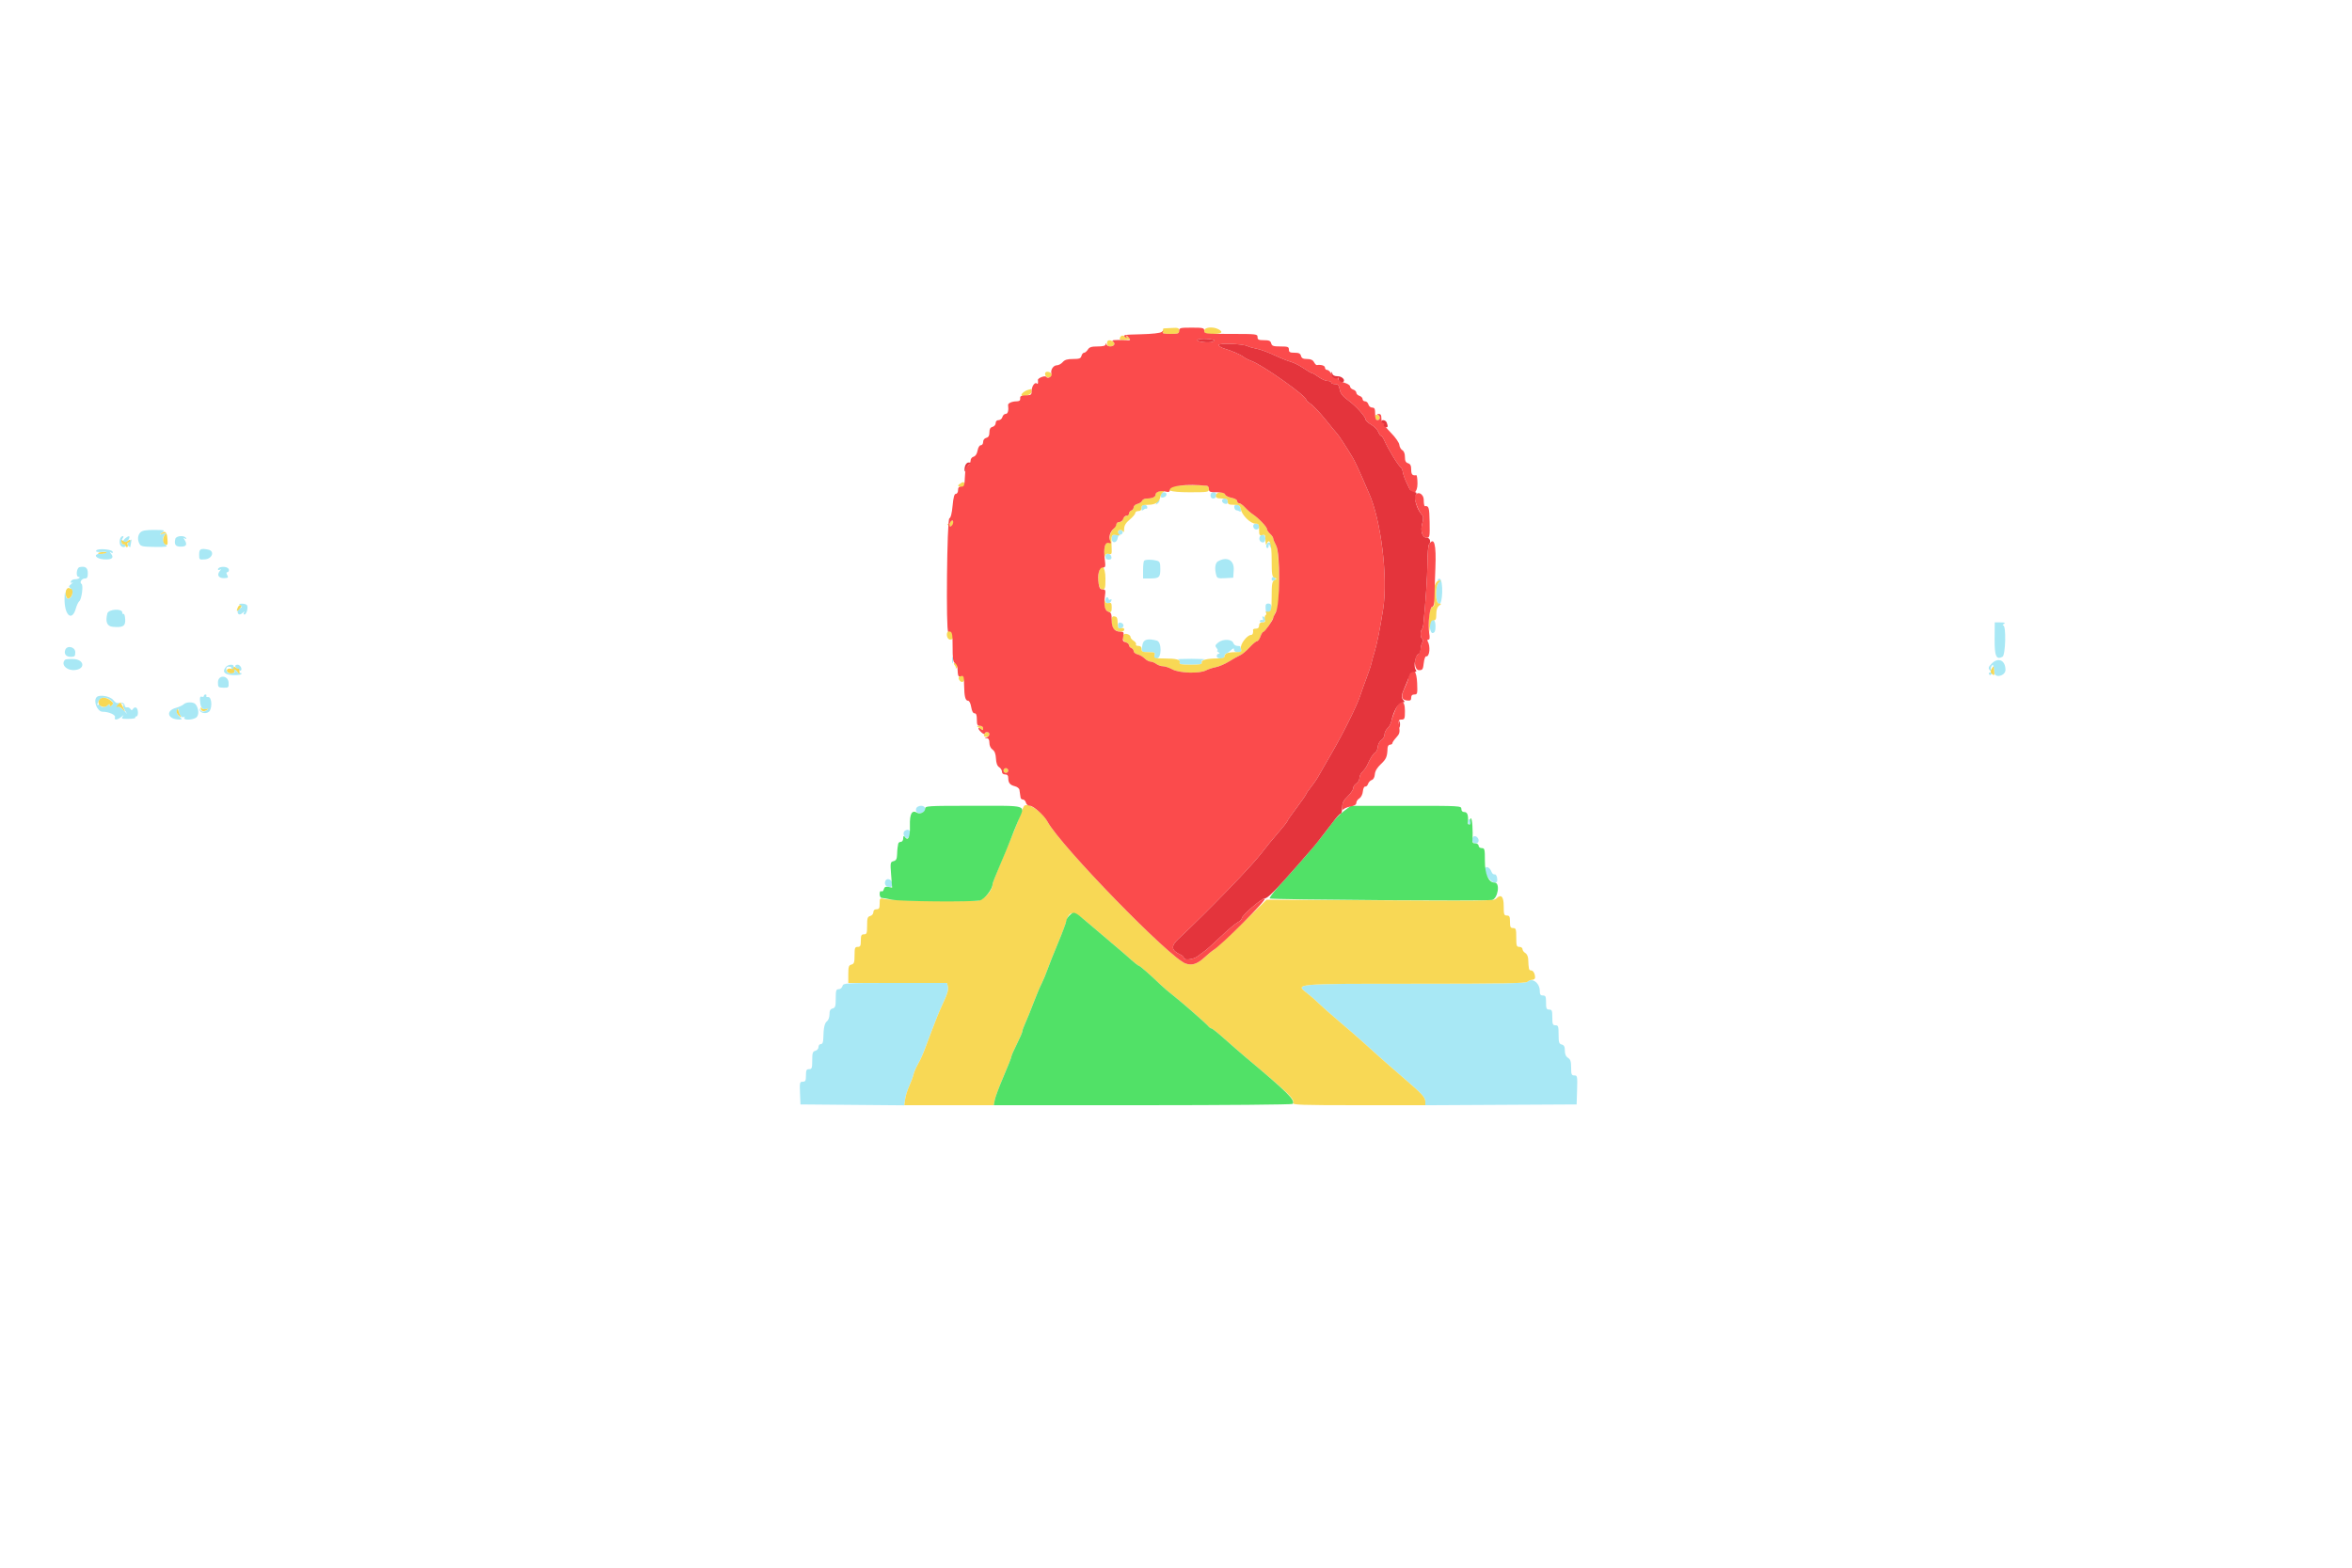 <svg id="svg" version="1.1" xmlns="http://www.w3.org/2000/svg" xmlns:xlink="http://www.w3.org/1999/xlink" width="400" height="266.667" viewBox="0, 0, 400,266.667"><g id="svgg"><path id="path0" d="M197.409 84.237 C 197.381 84.610,197.504 84.705,197.885 84.606 C 198.533 84.436,198.564 83.733,197.923 83.733 C 197.647 83.733,197.431 83.945,197.409 84.237 M205.867 84.267 C 205.867 84.601,206.044 84.800,206.343 84.800 C 206.629 84.800,206.836 84.586,206.860 84.267 C 206.887 83.903,206.736 83.733,206.383 83.733 C 206.044 83.733,205.867 83.917,205.867 84.267 M196.267 85.067 C 196.267 85.213,196.394 85.333,196.549 85.333 C 196.704 85.333,196.741 85.483,196.631 85.667 C 196.493 85.896,196.571 85.886,196.879 85.636 C 197.126 85.436,197.262 85.166,197.181 85.036 C 196.981 84.713,196.267 84.737,196.267 85.067 M207.822 85.181 C 207.822 85.390,208.042 85.619,208.311 85.689 C 208.659 85.780,208.800 85.670,208.800 85.308 C 208.800 84.993,208.614 84.800,208.311 84.800 C 208.042 84.800,207.822 84.971,207.822 85.181 M194.133 86.433 C 194.133 86.876,194.211 86.934,194.491 86.702 C 194.688 86.538,194.908 86.464,194.980 86.536 C 195.052 86.608,195.111 86.487,195.111 86.267 C 195.111 86.047,194.891 85.867,194.622 85.867 C 194.302 85.867,194.133 86.062,194.133 86.433 M209.917 86.333 C 209.967 86.590,210.126 86.802,210.270 86.804 C 210.415 86.806,210.666 86.893,210.828 86.996 C 211.025 87.121,211.081 86.964,210.997 86.525 C 210.914 86.092,210.692 85.867,210.349 85.867 C 209.996 85.867,209.857 86.017,209.917 86.333 M213.136 89.547 C 213.186 90.216,214.133 90.251,214.133 89.583 C 214.133 89.250,213.950 89.067,213.617 89.067 C 213.283 89.067,213.113 89.237,213.136 89.547 M23.886 90.552 C 23.408 91.030,23.346 91.809,23.727 92.522 C 23.948 92.934,24.349 93.013,26.327 93.032 C 28.333 93.052,28.600 93.004,28.200 92.698 C 27.714 92.326,27.566 91.335,27.961 91.090 C 28.087 91.013,28.149 91.276,28.100 91.675 C 28.010 92.397,28.011 92.398,28.230 91.733 C 28.517 90.862,28.353 90.606,27.644 90.817 C 27.073 90.987,27.073 90.984,27.600 90.569 C 28.099 90.178,28.009 90.150,26.219 90.142 C 24.826 90.136,24.191 90.247,23.886 90.552 M190.133 90.533 C 190.133 90.756,189.896 90.933,189.600 90.933 C 189.205 90.933,189.067 91.111,189.067 91.620 C 189.067 92.495,189.959 92.417,190.085 91.531 C 190.132 91.202,190.342 90.933,190.552 90.933 C 190.762 90.933,190.933 90.753,190.933 90.533 C 190.933 90.313,190.753 90.133,190.533 90.133 C 190.313 90.133,190.133 90.313,190.133 90.533 M214.235 91.321 C 214.045 91.815,214.322 92.267,214.816 92.267 C 215.048 92.267,215.200 92.003,215.200 91.600 C 215.200 90.867,214.488 90.661,214.235 91.321 M20.412 91.696 C 20.325 91.968,20.330 92.388,20.422 92.629 C 20.604 93.101,21.333 93.238,21.333 92.800 C 21.333 92.653,21.189 92.563,21.012 92.600 C 20.622 92.681,20.539 91.994,20.883 91.533 C 21.042 91.320,21.031 91.200,20.851 91.200 C 20.696 91.200,20.498 91.423,20.412 91.696 M21.333 91.543 C 21.113 91.722,20.902 92.023,20.863 92.212 C 20.764 92.695,21.752 92.151,21.960 91.607 C 22.147 91.121,21.884 91.094,21.333 91.543 M29.817 91.667 C 29.584 92.642,29.862 93.014,30.805 92.987 C 31.734 92.961,31.887 92.618,31.351 91.759 C 31.181 91.487,31.213 91.443,31.467 91.600 C 31.698 91.743,31.751 91.712,31.625 91.508 C 31.318 91.010,29.946 91.130,29.817 91.667 M21.902 92.166 C 21.634 92.469,21.616 92.656,21.835 92.875 C 21.999 93.039,22.142 93.119,22.153 93.053 C 22.164 92.987,22.223 92.663,22.285 92.333 C 22.416 91.631,22.386 91.618,21.902 92.166 M215.374 92.658 C 215.291 92.873,215.338 93.121,215.478 93.207 C 215.619 93.294,215.742 93.148,215.752 92.882 C 215.769 92.452,215.795 92.457,216.000 92.933 C 216.219 93.442,216.230 93.439,216.248 92.867 C 216.269 92.196,215.611 92.039,215.374 92.658 M16.377 93.637 C 16.222 93.888,16.574 93.956,17.600 93.870 C 17.967 93.840,18.189 93.894,18.094 93.991 C 17.999 94.088,17.562 94.178,17.123 94.190 C 15.752 94.229,16.211 95.043,17.664 95.149 C 18.998 95.246,19.451 94.897,18.890 94.204 C 18.590 93.835,18.592 93.800,18.901 93.986 C 19.156 94.139,19.231 94.093,19.145 93.837 C 19.006 93.422,16.617 93.249,16.377 93.637 M33.867 94.327 C 33.867 95.210,33.891 95.230,34.867 95.149 C 36.111 95.046,36.550 93.724,35.417 93.493 C 34.131 93.231,33.867 93.374,33.867 94.327 M188.000 94.647 C 188.000 95.029,188.171 95.200,188.553 95.200 C 188.935 95.200,189.078 95.056,189.016 94.736 C 188.883 94.041,188.000 93.964,188.000 94.647 M194.578 95.378 C 194.480 95.476,194.400 96.196,194.400 96.978 L 194.400 98.400 195.445 98.400 C 197.134 98.400,197.333 98.231,197.333 96.803 C 197.333 95.707,197.249 95.506,196.733 95.368 C 195.930 95.153,194.798 95.158,194.578 95.378 M207.133 95.488 C 206.657 95.765,206.539 96.696,206.838 97.813 C 206.986 98.365,207.136 98.418,208.368 98.346 L 209.733 98.267 209.816 96.959 C 209.923 95.282,208.668 94.594,207.133 95.488 M13.533 96.472 C 13.001 96.587,12.856 98.133,13.378 98.133 C 13.549 98.133,13.598 98.223,13.487 98.333 C 13.376 98.443,13.037 98.533,12.733 98.533 C 12.429 98.533,12.124 98.700,12.056 98.904 C 11.973 99.150,12.054 99.210,12.299 99.084 C 12.501 98.979,12.427 99.090,12.133 99.330 C 11.658 99.719,11.645 99.801,12.016 100.083 C 12.537 100.480,12.297 101.695,11.673 101.815 C 11.355 101.876,11.207 101.659,11.127 101.016 C 11.063 100.490,11.003 100.780,10.980 101.733 C 10.908 104.657,12.242 105.854,12.911 103.467 C 13.055 102.953,13.314 102.413,13.487 102.267 C 13.888 101.927,14.201 99.540,13.872 99.336 C 13.470 99.088,13.879 98.400,14.429 98.400 C 14.824 98.400,14.933 98.205,14.933 97.498 C 14.933 96.565,14.519 96.261,13.533 96.472 M37.533 96.472 C 37.277 96.527,37.067 96.691,37.067 96.835 C 37.067 96.980,37.217 97.008,37.400 96.898 C 37.630 96.760,37.620 96.837,37.370 97.145 C 36.833 97.808,37.177 98.369,38.106 98.342 C 38.802 98.323,38.874 98.254,38.645 97.826 C 38.467 97.494,38.471 97.333,38.657 97.333 C 38.809 97.333,38.933 97.167,38.933 96.964 C 38.933 96.556,38.255 96.318,37.533 96.472 M216.267 98.525 C 216.267 98.763,216.423 98.857,216.665 98.764 C 216.884 98.680,216.997 98.503,216.916 98.372 C 216.683 97.996,216.267 98.094,216.267 98.525 M244.533 98.660 C 244.533 98.828,244.683 98.889,244.867 98.796 C 245.050 98.703,244.990 98.799,244.733 99.010 C 244.039 99.579,244.059 102.550,244.759 102.733 C 245.371 102.893,245.478 98.670,244.867 98.467 C 244.683 98.406,244.533 98.493,244.533 98.660 M188.000 102.153 C 188.000 102.778,188.805 102.786,189.012 102.163 C 189.087 101.938,189.017 101.866,188.835 101.979 C 188.669 102.081,188.533 102.038,188.533 101.882 C 188.533 101.727,188.413 101.600,188.267 101.600 C 188.120 101.600,188.000 101.849,188.000 102.153 M40.733 102.843 C 40.917 102.917,41.067 103.101,41.067 103.251 C 41.067 103.401,40.917 103.466,40.733 103.396 C 40.524 103.316,40.400 103.504,40.400 103.901 C 40.400 104.597,40.764 104.715,41.319 104.200 C 41.606 103.933,41.641 103.933,41.490 104.200 C 41.387 104.383,41.427 104.533,41.579 104.533 C 41.922 104.533,42.247 103.334,42.009 102.948 C 41.914 102.793,41.512 102.676,41.118 102.688 C 40.723 102.699,40.550 102.769,40.733 102.843 M215.244 103.570 C 215.298 104.367,215.361 104.437,215.786 104.172 C 216.467 103.747,216.423 102.667,215.725 102.667 C 215.275 102.667,215.194 102.820,215.244 103.570 M18.254 104.356 C 17.895 105.785,18.196 106.527,19.170 106.620 C 20.908 106.786,21.362 106.512,21.292 105.342 C 21.259 104.768,21.134 104.358,21.015 104.432 C 20.897 104.505,20.800 104.400,20.800 104.199 C 20.800 103.459,18.442 103.605,18.254 104.356 M214.752 105.170 C 214.849 105.423,214.818 105.560,214.682 105.476 C 214.547 105.393,214.361 105.447,214.269 105.596 C 214.177 105.746,214.347 105.867,214.651 105.867 C 215.241 105.867,215.400 105.222,214.888 104.905 C 214.676 104.775,214.632 104.860,214.752 105.170 M243.383 105.506 C 242.948 105.940,243.187 107.775,243.667 107.683 C 244.016 107.615,244.133 107.331,244.133 106.552 C 244.133 105.571,243.793 105.096,243.383 105.506 M190.133 106.400 C 190.133 106.802,190.273 106.946,190.600 106.883 C 190.857 106.833,191.067 106.616,191.067 106.400 C 191.067 106.184,190.857 105.967,190.600 105.917 C 190.273 105.854,190.133 105.998,190.133 106.400 M339.222 108.653 C 339.198 111.617,339.492 112.291,340.558 111.720 C 341.086 111.437,341.211 106.403,340.690 106.396 C 340.531 106.394,340.580 106.276,340.800 106.133 C 341.098 105.940,340.952 105.874,340.222 105.871 L 339.244 105.867 339.222 108.653 M194.300 109.633 C 194.044 110.916,194.057 110.933,195.308 110.933 C 196.352 110.933,196.468 110.993,196.344 111.467 C 196.240 111.865,196.336 112.000,196.723 112.000 C 197.580 112.000,197.601 109.200,196.746 108.971 C 195.204 108.558,194.476 108.755,194.300 109.633 M207.179 109.297 C 206.640 109.733,206.602 109.867,206.908 110.236 C 207.105 110.473,207.161 110.669,207.033 110.671 C 206.905 110.673,206.980 110.791,207.200 110.933 C 207.467 111.106,207.489 111.193,207.267 111.196 C 207.083 111.198,206.933 111.380,206.933 111.600 C 206.933 111.849,207.185 112.000,207.600 112.000 C 208.015 112.000,208.267 111.849,208.267 111.600 C 208.267 111.380,208.364 111.200,208.483 111.200 C 208.602 111.200,208.962 110.955,209.283 110.656 C 209.751 110.221,209.867 110.194,209.867 110.523 C 209.867 110.787,210.114 110.933,210.562 110.933 C 211.086 110.933,211.217 110.830,211.095 110.512 C 211.006 110.280,210.933 110.040,210.933 109.978 C 210.933 109.917,210.701 109.867,210.418 109.867 C 210.135 109.867,209.834 109.651,209.751 109.388 C 209.533 108.704,207.979 108.649,207.179 109.297 M11.104 110.533 C 10.836 111.231,11.223 111.733,12.029 111.733 C 12.708 111.733,12.800 111.638,12.800 110.933 C 12.800 110.038,11.419 109.712,11.104 110.533 M161.929 112.267 C 161.929 112.780,161.983 112.990,162.050 112.733 C 162.118 112.477,162.118 112.057,162.050 111.800 C 161.983 111.543,161.929 111.753,161.929 112.267 M11.076 112.213 C 10.234 113.055,11.433 114.192,12.910 113.952 C 14.597 113.678,14.238 112.146,12.476 112.102 C 11.784 112.084,11.154 112.134,11.076 112.213 M200.319 112.181 C 200.581 112.250,200.709 112.461,200.623 112.683 C 200.503 112.996,200.849 113.067,202.496 113.067 C 204.132 113.067,204.489 112.995,204.371 112.688 C 204.277 112.442,204.444 112.267,204.846 112.191 C 205.187 112.126,204.207 112.070,202.667 112.067 C 201.127 112.064,200.070 112.115,200.319 112.181 M338.674 112.926 C 338.161 113.472,338.113 113.654,338.394 113.992 C 338.643 114.293,338.649 114.400,338.417 114.400 C 338.244 114.400,338.184 114.533,338.284 114.695 C 338.412 114.902,338.532 114.885,338.685 114.637 C 338.805 114.443,338.797 114.157,338.667 114.000 C 338.529 113.834,338.534 113.552,338.678 113.324 C 338.814 113.109,338.942 113.023,338.963 113.133 C 338.983 113.243,339.030 113.453,339.067 113.600 C 339.103 113.747,339.148 114.107,339.167 114.400 C 339.230 115.415,341.067 114.984,341.067 113.954 C 341.067 112.278,339.796 111.731,338.674 112.926 M38.411 113.454 C 37.724 114.281,38.184 114.786,39.669 114.837 C 40.438 114.863,41.067 114.768,41.067 114.626 C 41.067 114.485,40.968 114.429,40.848 114.504 C 40.602 114.655,39.733 113.740,39.733 113.330 C 39.733 112.927,38.773 113.017,38.411 113.454 M40.000 113.301 C 40.000 113.637,40.783 114.239,40.973 114.050 C 41.246 113.776,40.838 113.067,40.408 113.067 C 40.184 113.067,40.000 113.172,40.000 113.301 M39.337 113.551 C 39.266 113.622,39.416 113.839,39.671 114.032 C 40.133 114.383,40.093 114.415,39.038 114.529 C 38.589 114.578,38.257 113.690,38.633 113.444 C 38.777 113.350,39.438 113.451,39.337 113.551 M37.067 116.069 C 37.067 116.896,37.127 116.956,37.991 116.979 C 38.863 117.002,38.913 116.956,38.883 116.153 C 38.832 114.814,37.067 114.732,37.067 116.069 M34.667 118.392 C 34.667 118.534,34.508 118.589,34.313 118.514 C 34.065 118.419,33.975 118.601,34.011 119.123 C 34.094 120.339,34.374 120.754,35.017 120.614 C 35.488 120.511,35.523 120.542,35.200 120.773 C 34.635 121.177,34.193 121.134,34.047 120.661 C 33.958 120.377,33.933 120.397,33.963 120.728 C 34.023 121.405,35.350 121.516,35.694 120.873 C 36.137 120.047,35.944 118.527,35.403 118.570 C 35.148 118.590,35.005 118.500,35.085 118.370 C 35.166 118.240,35.104 118.133,34.949 118.133 C 34.794 118.133,34.667 118.250,34.667 118.392 M16.444 118.578 C 15.808 119.215,16.546 121.067,17.436 121.067 C 18.515 121.067,19.714 121.606,19.555 122.020 C 19.354 122.546,19.978 122.496,20.641 121.933 C 21.027 121.605,21.096 121.590,20.872 121.882 C 20.593 122.245,20.716 122.296,21.850 122.282 C 22.563 122.274,23.092 122.177,23.024 122.067 C 22.957 121.957,23.029 121.867,23.184 121.867 C 23.560 121.867,23.548 120.615,23.170 120.382 C 23.007 120.281,22.767 120.364,22.637 120.566 C 22.444 120.865,22.358 120.869,22.176 120.586 C 22.052 120.395,21.788 120.275,21.588 120.319 C 21.388 120.364,21.219 120.230,21.212 120.022 C 21.205 119.814,21.020 119.595,20.800 119.535 C 20.444 119.438,20.444 119.457,20.800 119.709 C 21.020 119.865,21.096 119.994,20.969 119.996 C 20.842 119.998,20.940 120.330,21.186 120.733 L 21.634 121.467 21.005 120.782 C 20.659 120.405,20.228 120.126,20.048 120.162 C 19.868 120.197,19.843 120.166,19.993 120.091 C 20.144 120.017,20.267 119.838,20.267 119.695 C 20.267 119.552,20.156 119.503,20.021 119.587 C 19.886 119.670,19.539 119.437,19.250 119.069 C 18.735 118.415,16.925 118.098,16.444 118.578 M18.859 119.135 C 19.313 119.530,19.341 119.658,19.033 119.946 C 18.748 120.212,18.667 120.215,18.667 119.957 C 18.667 119.700,18.596 119.698,18.347 119.947 C 17.951 120.342,17.067 120.368,17.067 119.984 C 17.067 119.829,16.947 119.776,16.800 119.867 C 16.458 120.078,16.461 119.833,16.809 119.182 C 17.154 118.539,18.145 118.517,18.859 119.135 M31.242 119.798 C 31.060 119.980,30.466 120.253,29.922 120.405 C 28.079 120.919,28.513 122.382,30.513 122.396 C 31.003 122.400,31.001 122.373,30.459 121.796 C 30.056 121.367,29.964 121.077,30.142 120.796 C 30.343 120.477,30.393 120.510,30.396 120.967 C 30.401 121.610,31.004 122.230,31.334 121.931 C 31.454 121.822,31.466 121.883,31.360 122.067 C 31.070 122.571,32.934 122.494,33.448 121.981 C 33.881 121.547,33.790 120.468,33.264 119.800 C 32.926 119.371,31.671 119.369,31.242 119.798 M155.823 137.485 C 155.599 138.067,156.104 138.488,156.773 138.275 C 157.603 138.012,157.513 137.067,156.658 137.067 C 156.287 137.067,155.911 137.255,155.823 137.485 M249.672 139.752 C 249.651 140.035,249.746 140.267,249.883 140.267 C 250.187 140.267,250.218 139.550,249.922 139.368 C 249.806 139.296,249.693 139.469,249.672 139.752 M153.905 141.304 C 153.404 141.622,153.761 142.635,154.343 142.550 C 154.624 142.508,154.800 142.244,154.800 141.863 C 154.800 141.174,154.453 140.958,153.905 141.304 M250.559 142.329 C 250.177 142.712,250.425 143.467,250.933 143.467 C 251.279 143.467,251.467 143.289,251.467 142.962 C 251.467 142.455,250.858 142.031,250.559 142.329 M252.533 148.011 C 252.533 148.775,253.601 150.133,254.201 150.133 C 254.590 150.133,254.683 149.970,254.618 149.400 C 254.569 148.978,254.389 148.696,254.193 148.736 C 254.005 148.774,253.774 148.594,253.679 148.336 C 253.337 147.409,252.533 147.181,252.533 148.011 M150.598 149.800 C 150.343 150.312,150.588 150.808,151.133 150.885 C 151.622 150.955,151.733 150.843,151.733 150.285 C 151.733 149.630,150.868 149.260,150.598 149.800 M259.773 167.000 C 259.513 167.260,255.346 167.333,240.750 167.333 C 219.851 167.333,220.158 167.305,222.390 169.023 C 222.897 169.414,223.740 170.153,224.263 170.667 C 224.786 171.180,226.346 172.560,227.730 173.733 C 229.114 174.907,230.730 176.303,231.323 176.837 C 231.915 177.371,233.247 178.571,234.283 179.504 C 235.319 180.437,237.288 182.160,238.659 183.333 C 241.855 186.068,242.400 186.660,242.400 187.400 L 242.400 188.005 255.267 187.936 L 268.133 187.867 268.210 185.400 C 268.282 183.071,268.256 182.933,267.743 182.933 C 267.269 182.933,267.200 182.764,267.200 181.602 C 267.200 180.560,267.084 180.199,266.667 179.938 C 266.306 179.713,266.133 179.316,266.133 178.711 C 266.133 178.041,266.000 177.782,265.600 177.677 C 265.143 177.558,265.067 177.314,265.067 175.969 C 265.067 174.578,265.006 174.400,264.533 174.400 C 264.071 174.400,264.000 174.222,264.000 173.067 C 264.000 171.911,263.929 171.733,263.467 171.733 C 263.012 171.733,262.933 171.556,262.933 170.533 C 262.933 169.511,262.854 169.333,262.400 169.333 C 261.985 169.333,261.867 169.156,261.867 168.533 C 261.867 167.198,260.544 166.229,259.773 167.000 M143.277 167.733 C 143.200 168.029,142.914 168.267,142.636 168.267 C 142.201 168.267,142.133 168.477,142.133 169.836 C 142.133 171.180,142.057 171.424,141.600 171.544 C 141.205 171.647,141.067 171.908,141.067 172.546 C 141.067 173.020,140.881 173.543,140.655 173.709 C 140.233 174.018,140.051 174.844,140.018 176.600 C 140.005 177.303,139.881 177.600,139.600 177.600 C 139.380 177.600,139.200 177.826,139.200 178.102 C 139.200 178.380,138.962 178.667,138.667 178.744 C 138.214 178.862,138.133 179.108,138.133 180.375 C 138.133 181.689,138.070 181.867,137.600 181.867 C 137.156 181.867,137.067 182.044,137.067 182.933 C 137.067 183.830,136.980 184.000,136.522 184.000 C 136.016 184.000,135.982 184.138,136.055 185.933 L 136.133 187.867 144.964 187.943 L 153.794 188.018 153.930 187.001 C 154.006 186.441,154.313 185.443,154.614 184.782 C 154.915 184.122,155.247 183.226,155.352 182.791 C 155.456 182.356,155.825 181.510,156.170 180.912 C 156.515 180.314,157.029 179.174,157.313 178.379 C 157.596 177.584,158.089 176.273,158.408 175.467 C 158.728 174.660,159.154 173.556,159.356 173.013 C 159.557 172.470,160.096 171.234,160.553 170.266 C 161.114 169.079,161.331 168.294,161.220 167.853 L 161.057 167.200 152.237 167.200 C 143.641 167.200,143.413 167.214,143.277 167.733 " stroke="none" fill="#a8e8f5" fill-rule="evenodd"></path><path id="path1" d="M197.847 55.867 C 197.836 55.867,197.786 56.077,197.737 56.333 C 197.660 56.731,197.860 56.800,199.090 56.800 C 200.363 56.800,200.533 56.736,200.533 56.258 C 200.533 55.776,200.387 55.725,199.201 55.792 C 198.468 55.833,197.859 55.867,197.847 55.867 M204.800 56.267 C 204.800 56.735,204.978 56.800,206.267 56.800 C 207.770 56.800,208.132 56.499,207.218 56.009 C 206.272 55.503,204.800 55.660,204.800 56.267 M190.522 57.351 C 190.256 57.782,190.526 57.913,191.486 57.819 C 192.306 57.738,192.327 57.710,191.860 57.333 C 191.419 56.978,191.389 56.978,191.588 57.333 C 191.770 57.659,191.745 57.671,191.452 57.400 C 191.013 56.992,190.753 56.978,190.522 57.351 M188.267 58.400 C 188.267 58.750,188.444 58.933,188.784 58.933 C 189.450 58.933,189.778 58.410,189.301 58.108 C 188.687 57.719,188.267 57.838,188.267 58.400 M177.776 63.398 C 177.698 63.523,177.735 63.787,177.857 63.985 C 178.128 64.423,179.024 64.140,178.867 63.667 C 178.733 63.266,177.973 63.079,177.776 63.398 M174.819 66.326 C 174.249 66.472,173.558 67.069,173.745 67.256 C 174.088 67.599,175.467 67.103,175.467 66.636 C 175.467 66.360,175.437 66.147,175.400 66.164 C 175.363 66.181,175.102 66.254,174.819 66.326 M172.131 68.804 C 172.039 68.953,171.833 68.995,171.674 68.896 C 171.501 68.790,171.461 68.842,171.575 69.025 C 171.848 69.468,172.444 69.405,172.444 68.933 C 172.444 68.465,172.362 68.431,172.131 68.804 M233.867 70.942 C 233.867 71.231,234.047 71.467,234.267 71.467 C 234.487 71.467,234.667 71.300,234.667 71.095 C 234.667 70.891,234.487 70.655,234.267 70.570 C 233.995 70.466,233.867 70.585,233.867 70.942 M163.318 82.248 C 162.824 82.611,162.822 82.637,163.285 82.816 C 163.864 83.041,164.327 82.662,164.040 82.198 C 163.880 81.939,163.723 81.949,163.318 82.248 M199.491 82.710 C 197.817 83.329,198.912 83.733,202.267 83.733 C 205.422 83.733,205.600 83.705,205.600 83.200 C 205.600 82.907,205.450 82.652,205.267 82.635 C 203.795 82.494,199.940 82.544,199.491 82.710 M196.867 83.643 C 196.683 83.717,196.533 83.935,196.533 84.127 C 196.533 84.538,195.950 84.800,195.036 84.800 C 194.677 84.800,194.318 84.969,194.239 85.176 C 194.160 85.383,193.803 85.625,193.447 85.714 C 193.091 85.804,192.800 86.058,192.800 86.280 C 192.800 86.502,192.620 86.752,192.400 86.837 C 192.180 86.921,192.000 87.144,192.000 87.331 C 192.000 87.518,191.760 87.734,191.467 87.811 C 191.173 87.887,190.933 88.141,190.933 88.375 C 190.933 88.622,190.710 88.800,190.400 88.800 C 190.107 88.800,189.867 88.942,189.867 89.116 C 189.867 89.290,189.607 89.709,189.289 90.047 C 188.961 90.397,188.711 91.009,188.711 91.464 C 188.711 91.917,188.570 92.267,188.387 92.267 C 188.003 92.267,187.730 93.149,187.768 94.267 C 187.785 94.760,187.844 94.878,187.922 94.575 C 188.009 94.238,188.214 94.127,188.577 94.222 C 189.037 94.342,189.099 94.235,189.060 93.380 C 188.949 90.948,188.984 90.852,189.933 91.015 C 190.410 91.097,190.650 91.102,190.467 91.026 C 190.283 90.951,190.133 90.719,190.133 90.511 C 190.133 90.045,190.839 90.009,191.023 90.467 C 191.097 90.650,191.167 90.431,191.179 89.980 C 191.194 89.383,191.454 88.947,192.133 88.381 C 192.647 87.953,193.067 87.452,193.067 87.268 C 193.067 87.084,193.307 86.933,193.600 86.933 C 193.956 86.933,194.133 86.756,194.133 86.400 C 194.133 85.948,194.311 85.867,195.292 85.867 C 196.520 85.867,197.209 85.382,197.376 84.400 C 197.426 84.107,197.647 83.785,197.867 83.685 C 198.351 83.466,197.405 83.426,196.867 83.643 M206.847 84.107 C 206.644 84.637,206.893 84.800,207.911 84.800 C 208.622 84.800,208.800 84.907,208.800 85.333 C 208.800 85.775,208.978 85.867,209.833 85.867 C 210.758 85.867,210.883 85.947,211.020 86.633 C 211.222 87.643,212.665 89.067,213.487 89.067 C 214.061 89.067,214.133 89.184,214.133 90.108 C 214.133 91.019,214.201 91.132,214.667 91.011 C 215.130 90.889,215.203 91.007,215.221 91.902 C 215.233 92.469,215.303 92.783,215.377 92.600 C 215.893 91.321,216.267 92.401,216.267 95.171 C 216.267 97.692,216.328 98.100,216.733 98.256 C 217.178 98.427,217.178 98.448,216.733 98.698 C 216.340 98.919,216.267 99.357,216.267 101.480 C 216.267 103.942,216.189 104.165,215.380 104.025 C 215.259 104.004,215.231 104.101,215.318 104.242 C 215.404 104.382,215.365 104.565,215.229 104.649 C 215.094 104.732,215.046 105.040,215.123 105.334 C 215.230 105.743,215.131 105.867,214.698 105.867 C 214.311 105.867,214.133 106.035,214.133 106.400 C 214.133 106.756,213.956 106.933,213.600 106.933 C 213.307 106.933,213.081 107.023,213.098 107.133 C 213.177 107.634,213.043 108.000,212.779 108.000 C 212.100 108.000,210.876 109.604,211.045 110.273 C 211.200 110.892,211.144 110.933,210.160 110.933 C 208.852 110.933,208.267 111.148,208.267 111.629 C 208.267 111.889,207.919 112.000,207.100 112.000 C 205.302 112.000,204.215 112.281,204.377 112.703 C 204.487 112.990,204.093 113.067,202.496 113.067 C 200.873 113.067,200.504 112.993,200.620 112.693 C 200.807 112.204,200.036 112.008,197.902 112.004 C 196.337 112.000,196.215 111.958,196.344 111.467 C 196.468 110.993,196.352 110.933,195.308 110.933 C 194.311 110.933,194.133 110.853,194.133 110.400 C 194.133 110.039,193.956 109.867,193.584 109.867 C 193.282 109.867,193.107 109.751,193.195 109.609 C 193.282 109.467,193.109 109.198,192.810 109.011 C 192.511 108.824,192.267 108.533,192.267 108.364 C 192.267 107.999,191.521 107.668,191.176 107.882 C 190.721 108.163,190.922 109.114,191.467 109.256 C 191.760 109.333,192.000 109.549,192.000 109.736 C 192.000 109.923,192.180 110.145,192.400 110.230 C 192.620 110.314,192.800 110.554,192.800 110.763 C 192.800 110.971,193.103 111.218,193.473 111.311 C 193.844 111.404,194.384 111.717,194.673 112.007 C 194.963 112.296,195.410 112.537,195.667 112.542 C 195.923 112.546,196.366 112.726,196.651 112.942 C 196.936 113.157,197.446 113.333,197.785 113.333 C 198.124 113.333,198.850 113.573,199.397 113.867 C 200.596 114.510,203.991 114.610,205.091 114.036 C 205.472 113.837,206.227 113.592,206.769 113.490 C 207.311 113.388,208.320 112.954,209.011 112.524 C 209.701 112.094,210.554 111.617,210.905 111.464 C 211.256 111.310,211.978 110.708,212.510 110.125 C 213.043 109.543,213.614 109.067,213.780 109.067 C 213.946 109.067,214.207 108.707,214.360 108.267 C 214.513 107.827,214.744 107.467,214.872 107.467 C 215.163 107.467,216.429 105.557,216.679 104.740 C 216.782 104.406,217.001 103.965,217.166 103.759 C 217.745 103.039,217.641 93.942,217.042 92.823 C 216.762 92.301,216.533 91.741,216.533 91.579 C 216.533 91.416,216.293 91.065,216.000 90.800 C 215.707 90.535,215.467 90.168,215.467 89.985 C 215.467 89.615,213.991 88.083,213.039 87.467 C 212.700 87.247,212.121 86.737,211.752 86.333 C 211.383 85.930,210.928 85.600,210.741 85.600 C 210.553 85.600,210.400 85.433,210.400 85.230 C 210.400 85.017,209.998 84.784,209.453 84.682 C 208.932 84.584,208.439 84.331,208.357 84.119 C 208.168 83.625,207.035 83.616,206.847 84.107 M161.600 88.949 C 161.600 89.204,161.471 89.292,161.267 89.177 C 161.011 89.032,161.006 89.067,161.243 89.324 C 161.414 89.509,161.684 89.580,161.843 89.481 C 162.207 89.256,162.225 88.533,161.867 88.533 C 161.720 88.533,161.600 88.720,161.600 88.949 M27.467 90.688 C 27.161 90.902,27.224 90.926,27.733 90.787 C 28.278 90.640,28.339 90.671,28.067 90.957 C 27.600 91.447,27.651 92.445,28.153 92.637 C 28.502 92.771,28.557 92.610,28.479 91.686 C 28.380 90.501,28.112 90.237,27.467 90.688 M20.657 92.185 C 20.701 92.450,20.872 92.637,21.035 92.600 C 21.199 92.563,21.333 92.653,21.333 92.800 C 21.333 92.947,21.450 93.067,21.592 93.067 C 21.734 93.067,21.781 92.887,21.696 92.667 C 21.612 92.447,21.676 92.267,21.838 92.267 C 22.000 92.267,22.133 92.132,22.133 91.967 C 22.133 91.761,22.010 91.771,21.733 92.000 C 21.425 92.256,21.246 92.260,20.955 92.018 C 20.649 91.764,20.592 91.797,20.657 92.185 M16.679 94.153 C 16.790 94.332,18.133 94.158,18.133 93.965 C 18.133 93.906,17.782 93.885,17.352 93.918 C 16.922 93.951,16.619 94.056,16.679 94.153 M186.852 97.467 C 186.611 98.951,186.916 100.267,187.502 100.267 C 187.941 100.267,188.000 100.045,188.000 98.400 C 188.000 96.238,187.162 95.557,186.852 97.467 M243.976 99.674 C 243.800 100.205,243.745 101.142,243.845 101.896 C 243.981 102.918,243.938 103.200,243.645 103.200 C 243.233 103.200,242.906 104.935,242.973 106.771 L 243.013 107.867 243.173 106.667 C 243.297 105.741,243.440 105.475,243.800 105.504 C 244.173 105.533,244.267 105.326,244.267 104.466 C 244.267 103.756,244.425 103.272,244.733 103.038 C 245.178 102.700,245.178 102.683,244.733 102.675 C 244.074 102.663,244.047 99.553,244.702 99.074 C 245.099 98.784,245.099 98.756,244.708 98.756 C 244.455 98.756,244.154 99.133,243.976 99.674 M11.378 100.178 C 10.974 100.581,11.192 101.907,11.647 101.820 C 12.261 101.701,12.613 100.354,12.084 100.151 C 11.592 99.963,11.593 99.963,11.378 100.178 M187.768 102.267 C 187.719 103.216,188.037 103.948,188.558 104.084 C 188.983 104.195,189.067 104.071,189.067 103.333 C 189.067 102.595,188.983 102.472,188.558 102.583 C 188.216 102.672,188.007 102.555,187.922 102.225 C 187.807 101.781,187.793 101.785,187.768 102.267 M40.429 103.355 C 40.178 104.008,40.233 104.072,40.667 103.638 C 41.120 103.185,41.178 102.933,40.829 102.933 C 40.698 102.933,40.518 103.123,40.429 103.355 M189.067 105.751 C 189.067 106.381,189.236 106.870,189.533 107.095 C 190.156 107.568,191.200 107.566,191.200 107.092 C 191.200 106.848,191.013 106.765,190.667 106.856 C 190.239 106.968,190.127 106.858,190.100 106.298 C 190.040 105.032,190.004 104.941,189.533 104.851 C 189.157 104.778,189.067 104.952,189.067 105.751 M161.226 107.396 C 160.819 107.804,161.084 108.800,161.600 108.800 C 161.985 108.800,162.133 108.622,162.133 108.162 C 162.133 107.550,161.558 107.064,161.226 107.396 M162.365 113.158 C 162.528 113.355,162.604 113.596,162.533 113.693 C 162.462 113.791,162.537 113.761,162.699 113.625 C 163.026 113.353,162.794 112.800,162.352 112.800 C 162.158 112.800,162.162 112.913,162.365 113.158 M39.733 113.596 C 39.733 113.776,39.572 113.862,39.376 113.787 C 38.778 113.557,38.308 113.992,38.754 114.361 C 39.168 114.705,40.087 114.491,39.849 114.105 C 39.577 113.665,40.070 113.861,40.422 114.333 C 40.742 114.764,40.766 114.754,40.729 114.211 C 40.706 113.888,40.634 113.677,40.569 113.742 C 40.503 113.808,40.288 113.728,40.091 113.565 C 39.825 113.344,39.733 113.352,39.733 113.596 M338.682 113.839 C 338.480 114.215,338.514 114.429,338.813 114.677 C 339.157 114.963,339.205 114.892,339.150 114.172 C 339.076 113.192,339.041 113.167,338.682 113.839 M163.129 115.093 C 162.870 115.352,163.226 116.000,163.629 116.000 C 163.833 116.000,164.000 115.760,164.000 115.467 C 164.000 114.965,163.481 114.742,163.129 115.093 M16.842 119.115 C 16.375 119.950,17.642 120.651,18.347 119.947 C 18.596 119.698,18.667 119.700,18.667 119.957 C 18.667 120.217,18.744 120.216,19.027 119.951 C 19.327 119.671,19.286 119.535,18.785 119.141 C 18.026 118.544,17.168 118.532,16.842 119.115 M20.021 119.914 C 19.701 120.276,19.700 120.322,20.016 120.217 C 20.221 120.148,20.608 120.342,20.875 120.646 C 21.348 121.187,21.349 121.179,20.940 120.333 C 20.456 119.334,20.512 119.360,20.021 119.914 M34.154 120.451 C 34.121 120.949,34.617 121.125,35.131 120.796 C 35.548 120.530,35.535 120.510,35.013 120.620 C 34.690 120.688,34.369 120.606,34.301 120.438 C 34.210 120.218,34.170 120.222,34.154 120.451 M30.077 120.842 C 29.966 121.122,30.113 121.462,30.480 121.775 C 30.798 122.045,30.922 122.087,30.757 121.867 C 30.592 121.647,30.411 121.227,30.354 120.933 C 30.265 120.475,30.226 120.462,30.077 120.842 M166.156 123.542 C 166.217 123.584,166.477 123.778,166.733 123.975 C 167.133 124.281,167.200 124.270,167.200 123.899 C 167.200 123.633,166.977 123.467,166.622 123.467 C 166.304 123.467,166.094 123.501,166.156 123.542 M167.370 124.933 C 167.266 125.205,167.385 125.333,167.742 125.333 C 168.031 125.333,168.267 125.153,168.267 124.933 C 168.267 124.713,168.100 124.533,167.895 124.533 C 167.691 124.533,167.455 124.713,167.370 124.933 M170.667 131.067 C 170.667 131.287,170.847 131.467,171.067 131.467 C 171.287 131.467,171.467 131.287,171.467 131.067 C 171.467 130.847,171.287 130.667,171.067 130.667 C 170.847 130.667,170.667 130.847,170.667 131.067 M174.217 137.040 C 174.098 137.128,173.746 137.920,173.435 138.800 C 172.839 140.485,172.518 141.276,170.224 146.700 C 169.441 148.551,168.800 150.210,168.800 150.385 C 168.800 151.474,167.407 153.043,166.293 153.210 C 164.887 153.421,151.659 153.184,150.467 152.927 C 149.614 152.743,149.600 152.755,149.600 153.703 C 149.600 154.489,149.502 154.667,149.067 154.667 C 148.722 154.667,148.533 154.844,148.533 155.169 C 148.533 155.447,148.295 155.733,148.000 155.811 C 147.547 155.929,147.467 156.174,147.467 157.442 C 147.467 158.756,147.403 158.933,146.933 158.933 C 146.489 158.933,146.400 159.111,146.400 160.000 C 146.400 160.889,146.311 161.067,145.867 161.067 C 145.399 161.067,145.333 161.244,145.333 162.502 C 145.333 163.714,145.250 163.960,144.800 164.077 C 144.347 164.196,144.267 164.441,144.267 165.708 L 144.267 167.200 152.662 167.200 L 161.057 167.200 161.220 167.853 C 161.331 168.294,161.114 169.079,160.553 170.266 C 160.096 171.234,159.557 172.470,159.356 173.013 C 159.154 173.556,158.728 174.660,158.408 175.467 C 158.089 176.273,157.596 177.584,157.313 178.379 C 157.029 179.174,156.515 180.314,156.170 180.912 C 155.825 181.510,155.456 182.356,155.352 182.791 C 155.247 183.226,154.915 184.122,154.614 184.782 C 154.313 185.443,154.006 186.437,153.932 186.992 L 153.796 188.000 161.402 188.000 L 169.007 188.000 169.177 187.093 C 169.271 186.594,169.944 184.799,170.674 183.102 C 171.403 181.406,172.000 179.891,172.000 179.736 C 172.000 179.580,172.420 178.619,172.933 177.600 C 173.447 176.581,173.867 175.607,173.867 175.436 C 173.867 175.265,174.095 174.632,174.373 174.029 C 174.652 173.426,175.266 171.913,175.737 170.667 C 176.208 169.420,176.833 167.929,177.126 167.354 C 177.418 166.779,177.869 165.699,178.128 164.954 C 178.387 164.209,179.156 162.280,179.838 160.667 C 180.520 159.053,181.201 157.278,181.352 156.721 C 181.861 154.847,182.573 154.870,184.856 156.835 C 185.941 157.769,187.830 159.373,189.053 160.400 C 190.277 161.427,191.771 162.713,192.372 163.260 C 192.974 163.806,193.553 164.256,193.660 164.260 C 193.852 164.267,195.505 165.708,197.336 167.467 C 197.870 167.980,198.762 168.747,199.318 169.170 C 200.640 170.179,205.116 174.085,205.496 174.562 C 205.659 174.766,205.899 174.933,206.030 174.933 C 206.161 174.933,207.171 175.743,208.275 176.733 C 209.378 177.723,210.997 179.133,211.871 179.867 C 219.331 186.124,220.162 186.925,219.901 187.608 C 219.770 187.949,221.219 188.000,231.075 188.000 L 242.400 188.000 242.400 187.397 C 242.400 186.660,241.853 186.067,238.659 183.333 C 237.288 182.160,235.319 180.437,234.283 179.504 C 233.247 178.571,231.915 177.371,231.323 176.837 C 230.730 176.303,229.114 174.907,227.730 173.733 C 226.346 172.560,224.786 171.180,224.263 170.667 C 223.740 170.153,222.897 169.414,222.390 169.023 C 220.158 167.305,219.851 167.333,240.750 167.333 C 255.346 167.333,259.513 167.260,259.773 167.000 C 259.957 166.817,260.323 166.667,260.587 166.667 C 260.851 166.667,261.067 166.496,261.067 166.288 C 261.067 165.618,260.753 165.067,260.371 165.067 C 260.018 165.067,259.965 164.850,259.896 163.115 C 259.880 162.700,259.657 162.246,259.400 162.102 C 259.143 161.958,258.933 161.666,258.933 161.453 C 258.933 161.241,258.693 161.067,258.400 161.067 C 257.926 161.067,257.867 160.889,257.867 159.467 C 257.867 158.044,257.807 157.867,257.333 157.867 C 256.889 157.867,256.800 157.689,256.800 156.800 C 256.800 155.911,256.711 155.733,256.267 155.733 C 255.793 155.733,255.733 155.556,255.733 154.133 C 255.733 152.462,255.284 152.022,254.440 152.867 C 254.068 153.239,253.173 153.248,229.904 153.120 L 215.409 153.040 212.838 155.562 C 209.714 158.627,206.731 161.401,206.290 161.653 C 206.111 161.755,205.505 162.259,204.944 162.773 C 203.616 163.990,202.761 164.281,201.637 163.899 C 198.971 162.993,180.376 143.889,178.154 139.773 C 177.266 138.126,174.938 136.510,174.217 137.040 " stroke="none" fill="#f8d855" fill-rule="evenodd"></path><path id="path2" d="M157.333 137.582 C 157.333 138.118,156.473 138.559,156.000 138.267 C 155.087 137.703,154.694 138.397,154.747 140.480 C 154.799 142.498,154.444 143.175,153.804 142.276 C 153.696 142.124,153.606 142.270,153.604 142.600 C 153.602 142.954,153.436 143.200,153.200 143.200 C 152.980 143.200,152.782 143.350,152.759 143.533 C 152.737 143.717,152.691 143.987,152.657 144.133 C 152.623 144.280,152.581 144.836,152.564 145.369 C 152.540 146.122,152.406 146.371,151.959 146.488 C 151.413 146.631,151.393 146.742,151.553 148.816 L 151.721 150.993 151.081 150.871 C 150.610 150.781,150.405 150.886,150.305 151.268 C 150.230 151.553,150.041 151.708,149.885 151.611 C 149.713 151.505,149.600 151.689,149.600 152.073 C 149.600 152.424,149.750 152.720,149.933 152.730 C 150.117 152.741,150.913 152.881,151.703 153.041 C 153.221 153.350,165.208 153.452,166.627 153.168 C 167.419 153.010,168.800 151.252,168.800 150.402 C 168.800 150.236,169.355 148.817,170.034 147.250 C 170.712 145.682,171.539 143.680,171.872 142.800 C 172.204 141.920,172.786 140.480,173.165 139.600 C 174.355 136.836,175.045 137.067,165.600 137.067 C 157.607 137.067,157.333 137.084,157.333 137.582 M228.524 137.991 C 227.859 138.491,226.903 139.477,226.400 140.183 C 225.897 140.889,225.361 141.607,225.209 141.779 C 225.058 141.950,224.693 142.412,224.400 142.804 C 223.628 143.837,220.678 147.227,217.444 150.798 C 216.515 151.823,215.841 152.739,215.944 152.833 C 216.184 153.049,252.654 153.292,253.733 153.084 C 254.741 152.891,255.174 150.133,254.197 150.133 C 253.156 150.133,252.533 148.740,252.533 146.411 C 252.533 144.444,252.489 144.267,252.000 144.267 C 251.704 144.267,251.467 144.089,251.467 143.867 C 251.467 143.640,251.228 143.467,250.914 143.467 C 250.505 143.467,250.374 143.311,250.410 142.867 C 250.529 141.397,250.378 139.200,250.158 139.200 C 250.025 139.200,249.979 139.440,250.056 139.733 C 250.136 140.040,250.064 140.267,249.886 140.267 C 249.716 140.267,249.596 140.117,249.620 139.933 C 249.771 138.773,249.574 138.133,249.067 138.133 C 248.711 138.133,248.533 137.956,248.533 137.600 C 248.533 137.077,248.358 137.067,239.133 137.075 L 229.733 137.083 228.524 137.991 M181.867 155.733 C 181.573 156.027,181.333 156.447,181.333 156.666 C 181.333 156.886,180.719 158.536,179.968 160.333 C 179.216 162.130,178.389 164.209,178.130 164.954 C 177.870 165.699,177.418 166.779,177.126 167.354 C 176.833 167.929,176.208 169.420,175.737 170.667 C 175.266 171.913,174.652 173.426,174.373 174.029 C 174.095 174.632,173.867 175.265,173.867 175.436 C 173.867 175.607,173.447 176.581,172.933 177.600 C 172.420 178.619,172.000 179.580,172.000 179.736 C 172.000 179.891,171.403 181.406,170.674 183.102 C 169.944 184.799,169.271 186.594,169.177 187.093 L 169.007 188.000 194.355 188.000 C 208.296 188.000,219.764 187.899,219.840 187.776 C 220.269 187.083,219.145 185.968,211.871 179.867 C 210.997 179.133,209.378 177.723,208.275 176.733 C 207.171 175.743,206.161 174.933,206.030 174.933 C 205.899 174.933,205.659 174.766,205.496 174.562 C 205.116 174.085,200.640 170.179,199.318 169.170 C 198.762 168.747,197.870 167.980,197.336 167.467 C 195.505 165.708,193.852 164.267,193.660 164.260 C 193.553 164.256,192.974 163.806,192.372 163.260 C 191.771 162.713,190.277 161.427,189.053 160.400 C 187.830 159.373,185.957 157.783,184.892 156.867 C 182.743 155.017,182.627 154.973,181.867 155.733 " stroke="none" fill="#51e167" fill-rule="evenodd"></path><path id="path3" d="M200.533 56.267 C 200.533 56.736,200.356 56.800,199.051 56.800 C 197.936 56.800,197.618 56.717,197.769 56.467 C 197.927 56.203,197.885 56.201,197.568 56.458 C 197.317 56.661,195.984 56.811,194.008 56.858 C 191.152 56.926,190.897 56.972,191.343 57.333 C 191.626 57.563,191.751 57.592,191.635 57.400 C 191.352 56.927,191.601 56.986,192.020 57.491 C 192.333 57.867,192.254 57.909,191.319 57.865 C 189.484 57.778,188.892 57.849,189.301 58.108 C 189.503 58.236,189.586 58.474,189.485 58.637 C 189.237 59.038,188.343 59.013,188.177 58.600 C 188.069 58.333,188.038 58.333,188.021 58.600 C 188.007 58.819,187.545 58.933,186.669 58.933 C 185.627 58.933,185.266 59.049,185.005 59.467 C 184.822 59.760,184.535 60.000,184.367 60.000 C 184.199 60.000,183.999 60.240,183.923 60.533 C 183.807 60.975,183.559 61.067,182.484 61.067 C 181.515 61.067,181.069 61.202,180.729 61.600 C 180.477 61.893,180.035 62.133,179.745 62.133 C 179.131 62.133,178.597 62.975,178.829 63.578 C 179.009 64.048,178.187 64.503,177.906 64.089 C 177.728 63.826,176.484 64.313,176.517 64.633 C 176.571 65.172,176.512 65.401,176.358 65.247 C 176.028 64.917,175.467 65.664,175.467 66.433 C 175.467 67.064,175.349 67.206,174.800 67.233 C 173.577 67.294,173.466 67.343,173.504 67.806 C 173.530 68.134,173.339 68.268,172.837 68.271 C 172.114 68.275,171.403 68.594,171.444 68.896 C 171.567 69.816,171.411 70.400,171.042 70.400 C 170.808 70.400,170.554 70.640,170.477 70.933 C 170.400 71.229,170.114 71.467,169.836 71.467 C 169.521 71.467,169.333 71.655,169.333 71.969 C 169.333 72.247,169.095 72.533,168.800 72.611 C 168.417 72.711,168.267 72.974,168.267 73.544 C 168.267 74.114,168.116 74.377,167.733 74.477 C 167.414 74.561,167.200 74.841,167.200 75.175 C 167.200 75.486,167.028 75.733,166.812 75.733 C 166.582 75.733,166.355 76.103,166.254 76.642 C 166.145 77.221,165.899 77.599,165.575 77.684 C 165.284 77.760,165.067 78.050,165.067 78.362 C 165.067 78.662,164.866 79.019,164.620 79.157 C 164.289 79.342,164.154 79.847,164.100 81.103 C 164.034 82.620,163.969 82.798,163.480 82.779 C 163.079 82.763,162.933 82.924,162.933 83.379 C 162.933 83.730,162.773 84.000,162.565 84.000 C 162.300 84.000,162.143 84.569,162.007 86.018 C 161.884 87.333,161.691 88.084,161.454 88.175 C 161.050 88.330,160.858 107.502,161.261 107.437 C 161.930 107.328,162.017 107.629,162.009 110.010 C 162.002 111.989,162.089 112.608,162.400 112.801 C 162.620 112.938,162.812 113.264,162.827 113.525 C 162.918 115.113,162.933 115.150,163.438 115.018 C 163.891 114.900,163.944 115.055,163.965 116.549 C 163.993 118.504,164.173 119.200,164.651 119.200 C 164.850 119.200,165.071 119.654,165.169 120.267 C 165.279 120.957,165.480 121.333,165.736 121.333 C 166.022 121.333,166.133 121.633,166.133 122.400 C 166.133 123.289,166.222 123.467,166.667 123.467 C 166.981 123.467,167.200 123.644,167.200 123.899 C 167.200 124.254,167.128 124.272,166.800 124.000 C 166.580 123.817,166.400 123.776,166.400 123.908 C 166.400 124.040,166.640 124.354,166.933 124.605 C 167.227 124.856,167.467 124.943,167.467 124.797 C 167.467 124.652,167.647 124.533,167.867 124.533 C 168.425 124.533,168.369 125.267,167.800 125.416 C 167.356 125.532,167.356 125.540,167.800 125.569 C 168.129 125.591,168.267 125.826,168.267 126.367 C 168.267 126.830,168.476 127.280,168.793 127.501 C 169.159 127.755,169.338 128.221,169.380 129.031 C 169.421 129.816,169.598 130.294,169.921 130.496 C 170.184 130.660,170.400 131.006,170.400 131.264 C 170.400 131.556,170.602 131.733,170.933 131.733 C 171.307 131.733,171.468 131.912,171.471 132.333 C 171.476 133.177,171.760 133.530,172.603 133.741 C 173.005 133.842,173.352 134.121,173.374 134.362 C 173.396 134.603,173.442 134.920,173.477 135.067 C 173.511 135.213,173.552 135.483,173.569 135.667 C 173.586 135.850,173.766 136.000,173.969 136.000 C 174.172 136.000,174.401 136.240,174.477 136.533 C 174.558 136.844,174.841 137.067,175.153 137.067 C 175.759 137.067,177.580 138.709,178.154 139.773 C 180.376 143.889,198.971 162.993,201.637 163.899 C 202.761 164.281,203.616 163.990,204.944 162.773 C 205.505 162.259,206.111 161.755,206.290 161.653 C 207.650 160.877,215.581 152.946,215.096 152.848 C 214.619 152.751,211.200 155.687,211.200 156.193 C 211.200 156.373,210.870 156.695,210.467 156.909 C 210.063 157.124,208.814 158.177,207.691 159.249 C 206.567 160.322,205.367 161.408,205.024 161.662 C 204.681 161.917,204.081 162.367,203.691 162.662 C 202.955 163.221,201.333 163.403,201.333 162.928 C 201.333 162.778,201.063 162.530,200.733 162.376 C 199.170 161.649,199.092 160.944,200.434 159.686 C 205.605 154.842,213.097 147.089,214.669 144.957 C 215.181 144.262,216.349 142.832,217.265 141.780 C 218.180 140.728,218.930 139.784,218.931 139.683 C 218.932 139.582,219.653 138.544,220.533 137.376 C 221.413 136.208,222.133 135.174,222.133 135.077 C 222.133 134.981,222.501 134.445,222.950 133.886 C 223.399 133.327,223.969 132.498,224.217 132.043 C 224.464 131.588,225.455 129.863,226.419 128.208 C 228.428 124.759,230.777 120.033,231.319 118.350 C 231.522 117.718,232.008 116.360,232.398 115.333 C 232.788 114.307,233.168 113.167,233.243 112.800 C 233.318 112.433,233.551 111.585,233.762 110.915 C 234.158 109.652,234.725 106.826,235.230 103.600 C 236.071 98.219,234.868 88.421,232.807 83.867 C 232.674 83.573,232.128 82.313,231.594 81.067 C 231.060 79.820,230.375 78.380,230.071 77.867 C 229.250 76.481,227.657 74.019,227.483 73.867 C 227.399 73.793,226.507 72.713,225.501 71.467 C 224.495 70.220,223.326 68.978,222.903 68.707 C 222.480 68.436,222.133 68.111,222.133 67.984 C 222.133 67.328,214.749 62.106,212.818 61.397 C 212.314 61.212,211.714 60.905,211.484 60.714 C 211.043 60.347,209.460 59.661,208.150 59.268 C 207.719 59.139,207.317 58.886,207.257 58.706 C 207.128 58.316,211.385 58.467,212.185 58.881 C 212.450 59.018,213.145 59.216,213.730 59.322 C 214.315 59.428,215.642 59.912,216.679 60.397 C 217.716 60.883,218.998 61.400,219.528 61.546 C 220.058 61.692,221.032 62.184,221.694 62.639 C 222.355 63.094,223.001 63.467,223.130 63.467 C 223.258 63.467,223.770 63.767,224.267 64.133 C 224.764 64.500,225.447 64.800,225.785 64.800 C 226.123 64.800,226.400 64.920,226.400 65.067 C 226.400 65.213,226.687 65.333,227.037 65.333 C 227.552 65.333,227.707 65.509,227.846 66.251 C 227.976 66.945,228.337 67.402,229.332 68.132 C 230.648 69.098,232.267 70.907,232.267 71.412 C 232.267 71.560,232.689 71.930,233.204 72.234 C 233.720 72.538,234.257 73.090,234.398 73.460 C 234.538 73.830,234.750 74.133,234.868 74.133 C 234.986 74.133,235.228 74.463,235.405 74.867 C 236.076 76.398,237.779 79.186,238.241 79.511 C 238.380 79.609,238.534 79.969,238.582 80.311 C 238.631 80.653,238.867 81.353,239.108 81.867 C 239.348 82.380,239.629 82.980,239.733 83.200 C 240.274 84.350,241.067 83.807,241.067 82.285 C 241.067 81.468,240.977 80.814,240.867 80.832 C 240.203 80.936,240.000 80.715,240.000 79.885 C 240.000 79.203,239.864 78.926,239.467 78.800 C 239.072 78.675,238.933 78.397,238.933 77.729 C 238.933 77.167,238.767 76.733,238.493 76.580 C 238.251 76.444,238.020 76.033,237.981 75.666 C 237.941 75.289,237.332 74.412,236.582 73.650 C 235.852 72.908,235.322 72.233,235.405 72.150 C 235.488 72.068,235.416 72.000,235.244 72.000 C 235.073 72.000,234.933 71.640,234.933 71.200 C 234.933 70.608,234.812 70.405,234.467 70.421 C 234.188 70.434,234.134 70.496,234.333 70.577 C 234.802 70.766,234.750 71.467,234.267 71.467 C 233.978 71.467,233.867 71.170,233.867 70.400 C 233.867 69.533,233.773 69.333,233.364 69.333 C 233.086 69.333,232.800 69.095,232.723 68.800 C 232.646 68.507,232.392 68.267,232.158 68.267 C 231.925 68.267,231.733 68.095,231.733 67.885 C 231.733 67.675,231.493 67.426,231.200 67.333 C 230.907 67.240,230.667 67.000,230.667 66.800 C 230.667 66.600,230.427 66.360,230.133 66.267 C 229.840 66.174,229.600 65.930,229.600 65.726 C 229.600 65.517,229.128 65.227,228.525 65.065 C 227.915 64.900,227.523 64.658,227.619 64.503 C 227.715 64.348,227.580 64.267,227.304 64.315 C 226.993 64.370,226.694 64.139,226.463 63.667 C 226.266 63.263,225.931 62.933,225.719 62.933 C 225.507 62.933,225.333 62.753,225.333 62.533 C 225.333 62.192,224.678 61.988,223.941 62.099 C 223.836 62.115,223.621 61.889,223.465 61.597 C 223.269 61.230,222.907 61.067,222.288 61.067 C 221.620 61.067,221.361 60.933,221.256 60.533 C 221.149 60.125,220.892 60.000,220.158 60.000 C 219.378 60.000,219.200 59.901,219.200 59.467 C 219.200 58.999,219.022 58.933,217.764 58.933 C 216.553 58.933,216.307 58.850,216.189 58.400 C 216.079 57.976,215.826 57.867,214.958 57.867 C 214.044 57.867,213.867 57.780,213.867 57.333 C 213.867 56.821,213.689 56.800,209.333 56.800 C 204.978 56.800,204.800 56.779,204.800 56.267 C 204.800 55.778,204.622 55.733,202.667 55.733 C 200.711 55.733,200.533 55.778,200.533 56.267 M206.376 57.827 C 206.656 57.923,206.622 58.002,206.243 58.134 C 205.527 58.384,203.435 58.133,203.629 57.820 C 203.785 57.568,205.637 57.572,206.376 57.827 M205.267 82.635 C 205.450 82.652,205.600 82.907,205.600 83.200 C 205.600 83.661,205.778 83.733,206.905 83.733 C 207.796 83.733,208.256 83.855,208.357 84.119 C 208.439 84.331,208.932 84.584,209.453 84.682 C 209.998 84.784,210.400 85.017,210.400 85.230 C 210.400 85.433,210.553 85.600,210.741 85.600 C 210.928 85.600,211.383 85.930,211.752 86.333 C 212.121 86.737,212.700 87.247,213.039 87.467 C 213.991 88.083,215.467 89.615,215.467 89.985 C 215.467 90.168,215.707 90.535,216.000 90.800 C 216.293 91.065,216.533 91.416,216.533 91.579 C 216.533 91.741,216.762 92.301,217.042 92.823 C 217.746 94.137,217.701 102.847,216.983 104.133 C 216.737 104.573,216.536 105.013,216.535 105.109 C 216.532 105.444,215.105 107.467,214.872 107.467 C 214.744 107.467,214.513 107.827,214.360 108.267 C 214.207 108.707,213.946 109.067,213.780 109.067 C 213.614 109.067,213.043 109.543,212.510 110.125 C 211.978 110.708,211.256 111.310,210.905 111.464 C 210.554 111.617,209.701 112.094,209.011 112.524 C 208.320 112.954,207.311 113.388,206.769 113.490 C 206.227 113.592,205.472 113.837,205.091 114.036 C 203.991 114.610,200.596 114.510,199.397 113.867 C 198.850 113.573,198.124 113.333,197.785 113.333 C 197.446 113.333,196.936 113.157,196.651 112.942 C 196.366 112.726,195.923 112.546,195.667 112.542 C 195.410 112.537,194.963 112.296,194.673 112.007 C 194.384 111.717,193.844 111.404,193.473 111.311 C 193.103 111.218,192.800 110.971,192.800 110.763 C 192.800 110.554,192.620 110.314,192.400 110.230 C 192.180 110.145,192.000 109.923,192.000 109.736 C 192.000 109.549,191.744 109.328,191.430 109.247 C 190.955 109.122,190.887 108.963,191.024 108.282 C 191.166 107.570,191.112 107.466,190.593 107.458 C 189.524 107.443,189.067 106.850,189.067 105.479 C 189.067 104.460,188.968 104.191,188.556 104.083 C 187.907 103.914,187.691 103.052,187.904 101.493 C 188.056 100.388,188.020 100.267,187.538 100.267 C 187.133 100.267,186.966 100.039,186.852 99.333 C 186.604 97.809,186.914 96.533,187.532 96.533 C 188.016 96.533,188.046 96.412,187.883 95.104 C 187.648 93.220,187.905 92.180,188.563 92.352 C 188.972 92.459,189.012 92.396,188.795 91.991 C 188.491 91.423,188.797 90.422,189.439 89.890 C 189.674 89.694,189.867 89.369,189.867 89.167 C 189.867 88.965,190.093 88.800,190.369 88.800 C 190.647 88.800,190.933 88.562,191.011 88.267 C 191.087 87.973,191.341 87.733,191.575 87.733 C 191.809 87.733,192.000 87.566,192.000 87.362 C 192.000 87.158,192.180 86.921,192.400 86.837 C 192.620 86.752,192.800 86.502,192.800 86.280 C 192.800 86.058,193.091 85.804,193.447 85.714 C 193.803 85.625,194.160 85.383,194.239 85.176 C 194.318 84.969,194.677 84.800,195.036 84.800 C 195.953 84.800,196.533 84.537,196.533 84.123 C 196.533 83.654,197.386 83.403,198.244 83.618 C 198.776 83.752,198.933 83.691,198.933 83.354 C 198.933 82.615,201.737 82.296,205.267 82.635 M240.630 84.401 C 240.453 84.860,241.187 86.854,241.773 87.507 C 242.093 87.863,242.113 88.150,241.881 89.014 C 241.525 90.336,241.879 91.467,242.649 91.467 C 243.144 91.467,243.175 91.297,243.131 88.800 C 243.088 86.321,242.993 85.998,242.333 86.102 C 242.223 86.119,242.133 85.653,242.133 85.067 C 242.133 83.937,241.000 83.435,240.630 84.401 M162.086 88.978 C 162.039 89.222,161.859 89.469,161.688 89.526 C 161.489 89.593,161.427 89.431,161.519 89.082 C 161.689 88.430,162.211 88.334,162.086 88.978 M243.016 92.600 C 242.897 92.783,242.783 94.253,242.763 95.867 C 242.733 98.289,242.466 102.275,242.072 106.178 C 242.032 106.569,241.910 106.979,241.800 107.089 C 241.509 107.380,241.555 108.474,241.867 108.667 C 242.046 108.778,242.046 108.998,241.867 109.332 C 241.720 109.607,241.600 110.096,241.600 110.420 C 241.600 110.743,241.402 111.153,241.159 111.330 C 240.371 111.907,240.507 114.000,241.333 114.000 C 241.926 114.000,242.015 113.867,242.133 112.800 C 242.207 112.140,242.387 111.621,242.533 111.648 C 243.146 111.757,243.316 109.901,242.773 109.022 C 242.697 108.900,242.773 108.800,242.941 108.800 C 243.151 108.800,243.189 108.458,243.062 107.706 C 242.804 106.176,243.150 103.200,243.587 103.200 C 243.829 103.200,243.938 102.705,243.955 101.533 C 243.968 100.617,244.038 98.427,244.111 96.667 C 244.281 92.559,243.917 91.208,243.016 92.600 M239.751 114.633 C 239.595 114.926,239.467 115.315,239.467 115.498 C 239.467 115.682,239.217 116.347,238.913 116.976 C 238.214 118.418,238.317 119.041,239.269 119.151 C 239.857 119.219,240.000 119.128,240.000 118.684 C 240.000 118.307,240.172 118.133,240.545 118.133 C 241.051 118.133,241.084 117.995,241.012 116.203 C 240.929 114.155,240.376 113.466,239.751 114.633 M237.304 120.733 C 237.005 121.430,236.696 122.324,236.616 122.720 C 236.537 123.116,236.246 123.644,235.969 123.894 C 235.693 124.145,235.467 124.616,235.467 124.942 C 235.467 125.268,235.221 125.700,234.921 125.901 C 234.621 126.102,234.350 126.601,234.320 127.011 C 234.289 127.420,234.104 127.854,233.908 127.975 C 233.539 128.203,233.037 128.985,232.527 130.130 C 232.365 130.494,232.000 131.009,231.716 131.273 C 231.432 131.538,231.200 132.021,231.200 132.346 C 231.200 132.672,230.960 133.088,230.667 133.271 C 230.373 133.455,230.133 133.820,230.133 134.083 C 230.133 134.347,229.713 134.969,229.200 135.467 C 228.531 136.115,228.268 136.602,228.271 137.186 C 228.273 137.638,228.362 137.863,228.471 137.691 C 228.579 137.521,229.118 137.298,229.667 137.195 C 230.342 137.068,230.667 136.865,230.667 136.568 C 230.667 136.326,230.899 135.983,231.182 135.806 C 231.482 135.619,231.734 135.117,231.782 134.609 C 231.830 134.111,232.003 133.760,232.184 133.795 C 232.358 133.828,232.574 133.624,232.664 133.342 C 232.754 133.059,233.036 132.761,233.290 132.680 C 233.577 132.589,233.777 132.219,233.816 131.710 C 233.858 131.158,234.200 130.583,234.851 129.969 C 235.767 129.106,235.924 128.729,235.978 127.267 C 235.991 126.921,236.170 126.667,236.400 126.667 C 236.620 126.667,236.800 126.553,236.800 126.414 C 236.800 126.275,237.096 125.842,237.458 125.451 C 238.020 124.845,238.092 124.572,237.955 123.571 C 237.808 122.503,237.844 122.400,238.364 122.400 C 238.876 122.400,238.933 122.253,238.933 120.933 C 238.933 118.928,238.122 118.828,237.304 120.733 M171.467 131.067 C 171.467 131.287,171.287 131.467,171.067 131.467 C 170.847 131.467,170.667 131.287,170.667 131.067 C 170.667 130.847,170.847 130.667,171.067 130.667 C 171.287 130.667,171.467 130.847,171.467 131.067 " stroke="none" fill="#fb4b4c" fill-rule="evenodd"></path><path id="path4" d="M203.629 57.820 C 203.435 58.133,205.527 58.384,206.243 58.134 C 206.622 58.002,206.656 57.923,206.376 57.827 C 205.637 57.572,203.785 57.568,203.629 57.820 M207.257 58.706 C 207.317 58.886,207.719 59.139,208.150 59.268 C 209.460 59.661,211.043 60.347,211.484 60.714 C 211.714 60.905,212.314 61.212,212.818 61.397 C 214.749 62.106,222.133 67.328,222.133 67.984 C 222.133 68.111,222.480 68.436,222.903 68.707 C 223.326 68.978,224.495 70.220,225.501 71.467 C 226.507 72.713,227.399 73.793,227.483 73.867 C 227.657 74.019,229.250 76.481,230.071 77.867 C 230.375 78.380,231.060 79.820,231.594 81.067 C 232.128 82.313,232.674 83.573,232.807 83.867 C 234.868 88.421,236.071 98.219,235.230 103.600 C 234.725 106.826,234.158 109.652,233.762 110.915 C 233.551 111.585,233.318 112.433,233.243 112.800 C 233.168 113.167,232.788 114.307,232.398 115.333 C 232.008 116.360,231.522 117.718,231.319 118.350 C 230.777 120.033,228.428 124.759,226.419 128.208 C 225.455 129.863,224.464 131.588,224.217 132.043 C 223.969 132.498,223.399 133.327,222.950 133.886 C 222.501 134.445,222.133 134.981,222.133 135.077 C 222.133 135.174,221.413 136.208,220.533 137.376 C 219.653 138.544,218.932 139.582,218.931 139.683 C 218.930 139.784,218.180 140.728,217.265 141.780 C 216.349 142.832,215.181 144.262,214.669 144.957 C 213.097 147.089,205.605 154.842,200.434 159.686 C 199.092 160.944,199.170 161.649,200.733 162.376 C 201.063 162.530,201.333 162.778,201.333 162.928 C 201.333 163.403,202.955 163.221,203.691 162.662 C 204.081 162.367,204.681 161.917,205.024 161.662 C 205.367 161.408,206.567 160.322,207.691 159.249 C 208.814 158.177,210.063 157.124,210.467 156.909 C 210.870 156.695,211.200 156.373,211.200 156.193 C 211.200 155.696,214.559 152.800,215.136 152.800 C 215.607 152.800,216.873 151.513,220.758 147.089 C 223.147 144.367,223.844 143.548,224.400 142.804 C 224.693 142.412,225.053 141.950,225.200 141.779 C 225.347 141.607,225.981 140.777,226.609 139.933 C 227.237 139.090,227.867 138.400,228.009 138.400 C 228.151 138.400,228.267 137.944,228.267 137.386 C 228.267 136.576,228.455 136.188,229.200 135.467 C 229.713 134.969,230.133 134.347,230.133 134.083 C 230.133 133.820,230.373 133.455,230.667 133.271 C 230.960 133.088,231.200 132.672,231.200 132.346 C 231.200 132.021,231.432 131.538,231.716 131.273 C 232.000 131.009,232.365 130.494,232.527 130.130 C 233.037 128.985,233.539 128.203,233.908 127.975 C 234.104 127.854,234.289 127.420,234.320 127.011 C 234.350 126.601,234.621 126.102,234.921 125.901 C 235.221 125.700,235.467 125.268,235.467 124.942 C 235.467 124.616,235.693 124.145,235.969 123.894 C 236.246 123.644,236.537 123.116,236.616 122.720 C 236.955 121.030,237.834 119.467,238.444 119.467 C 238.908 119.467,238.969 119.396,238.720 119.147 C 238.280 118.706,238.318 118.217,238.890 116.951 C 239.160 116.355,239.495 115.507,239.635 115.067 C 239.815 114.501,240.054 114.272,240.450 114.285 C 240.907 114.300,240.959 114.221,240.734 113.861 C 240.375 113.286,240.712 111.484,241.215 111.291 C 241.427 111.209,241.600 110.848,241.600 110.487 C 241.600 110.127,241.720 109.607,241.867 109.332 C 242.046 108.998,242.046 108.778,241.867 108.667 C 241.555 108.474,241.509 107.380,241.800 107.089 C 241.910 106.979,242.032 106.569,242.072 106.178 C 242.467 102.256,242.733 98.282,242.763 95.824 C 242.783 94.187,242.890 92.757,243.000 92.646 C 243.419 92.224,243.201 91.467,242.660 91.467 C 241.878 91.467,241.522 90.346,241.881 89.014 C 242.113 88.150,242.093 87.863,241.773 87.507 C 241.011 86.657,240.419 84.777,240.749 84.250 C 241.000 83.847,240.957 83.754,240.485 83.684 C 240.175 83.638,239.836 83.420,239.733 83.200 C 239.629 82.980,239.348 82.380,239.108 81.867 C 238.867 81.353,238.631 80.653,238.582 80.311 C 238.534 79.969,238.380 79.609,238.241 79.511 C 237.779 79.186,236.076 76.398,235.405 74.867 C 235.228 74.463,234.986 74.133,234.868 74.133 C 234.750 74.133,234.538 73.830,234.398 73.460 C 234.257 73.090,233.720 72.538,233.204 72.234 C 232.689 71.930,232.267 71.560,232.267 71.412 C 232.267 70.907,230.648 69.098,229.332 68.132 C 228.337 67.402,227.976 66.945,227.846 66.251 C 227.707 65.509,227.552 65.333,227.037 65.333 C 226.687 65.333,226.400 65.213,226.400 65.067 C 226.400 64.920,226.123 64.800,225.785 64.800 C 225.447 64.800,224.764 64.500,224.267 64.133 C 223.770 63.767,223.258 63.467,223.130 63.467 C 223.001 63.467,222.355 63.094,221.694 62.639 C 221.032 62.184,220.058 61.692,219.528 61.546 C 218.998 61.400,217.716 60.883,216.679 60.397 C 215.642 59.912,214.315 59.428,213.730 59.322 C 213.145 59.216,212.450 59.018,212.185 58.881 C 211.385 58.467,207.128 58.316,207.257 58.706 M226.431 63.480 C 226.388 64.058,226.919 64.522,227.410 64.334 C 227.661 64.237,227.753 64.286,227.645 64.460 C 227.470 64.743,228.228 65.194,228.471 64.951 C 228.822 64.601,228.205 64.000,227.495 64.000 C 226.968 64.000,226.665 63.845,226.584 63.533 C 226.490 63.175,226.455 63.163,226.431 63.480 M234.933 71.733 C 234.933 71.880,235.060 72.000,235.216 72.000 C 235.371 72.000,235.432 72.107,235.351 72.239 C 235.269 72.370,235.382 72.546,235.602 72.630 C 236.027 72.794,236.099 72.568,235.838 71.888 C 235.661 71.428,234.933 71.303,234.933 71.733 M164.106 79.346 C 164.013 79.719,164.010 80.099,164.101 80.190 C 164.192 80.281,164.267 80.139,164.267 79.874 C 164.267 79.609,164.477 79.233,164.733 79.038 C 165.173 78.704,165.174 78.683,164.738 78.675 C 164.462 78.670,164.208 78.940,164.106 79.346 M237.929 123.200 C 237.929 123.713,237.983 123.923,238.050 123.667 C 238.118 123.410,238.118 122.990,238.050 122.733 C 237.983 122.477,237.929 122.687,237.929 123.200 " stroke="none" fill="#e4343c" fill-rule="evenodd"></path></g></svg>